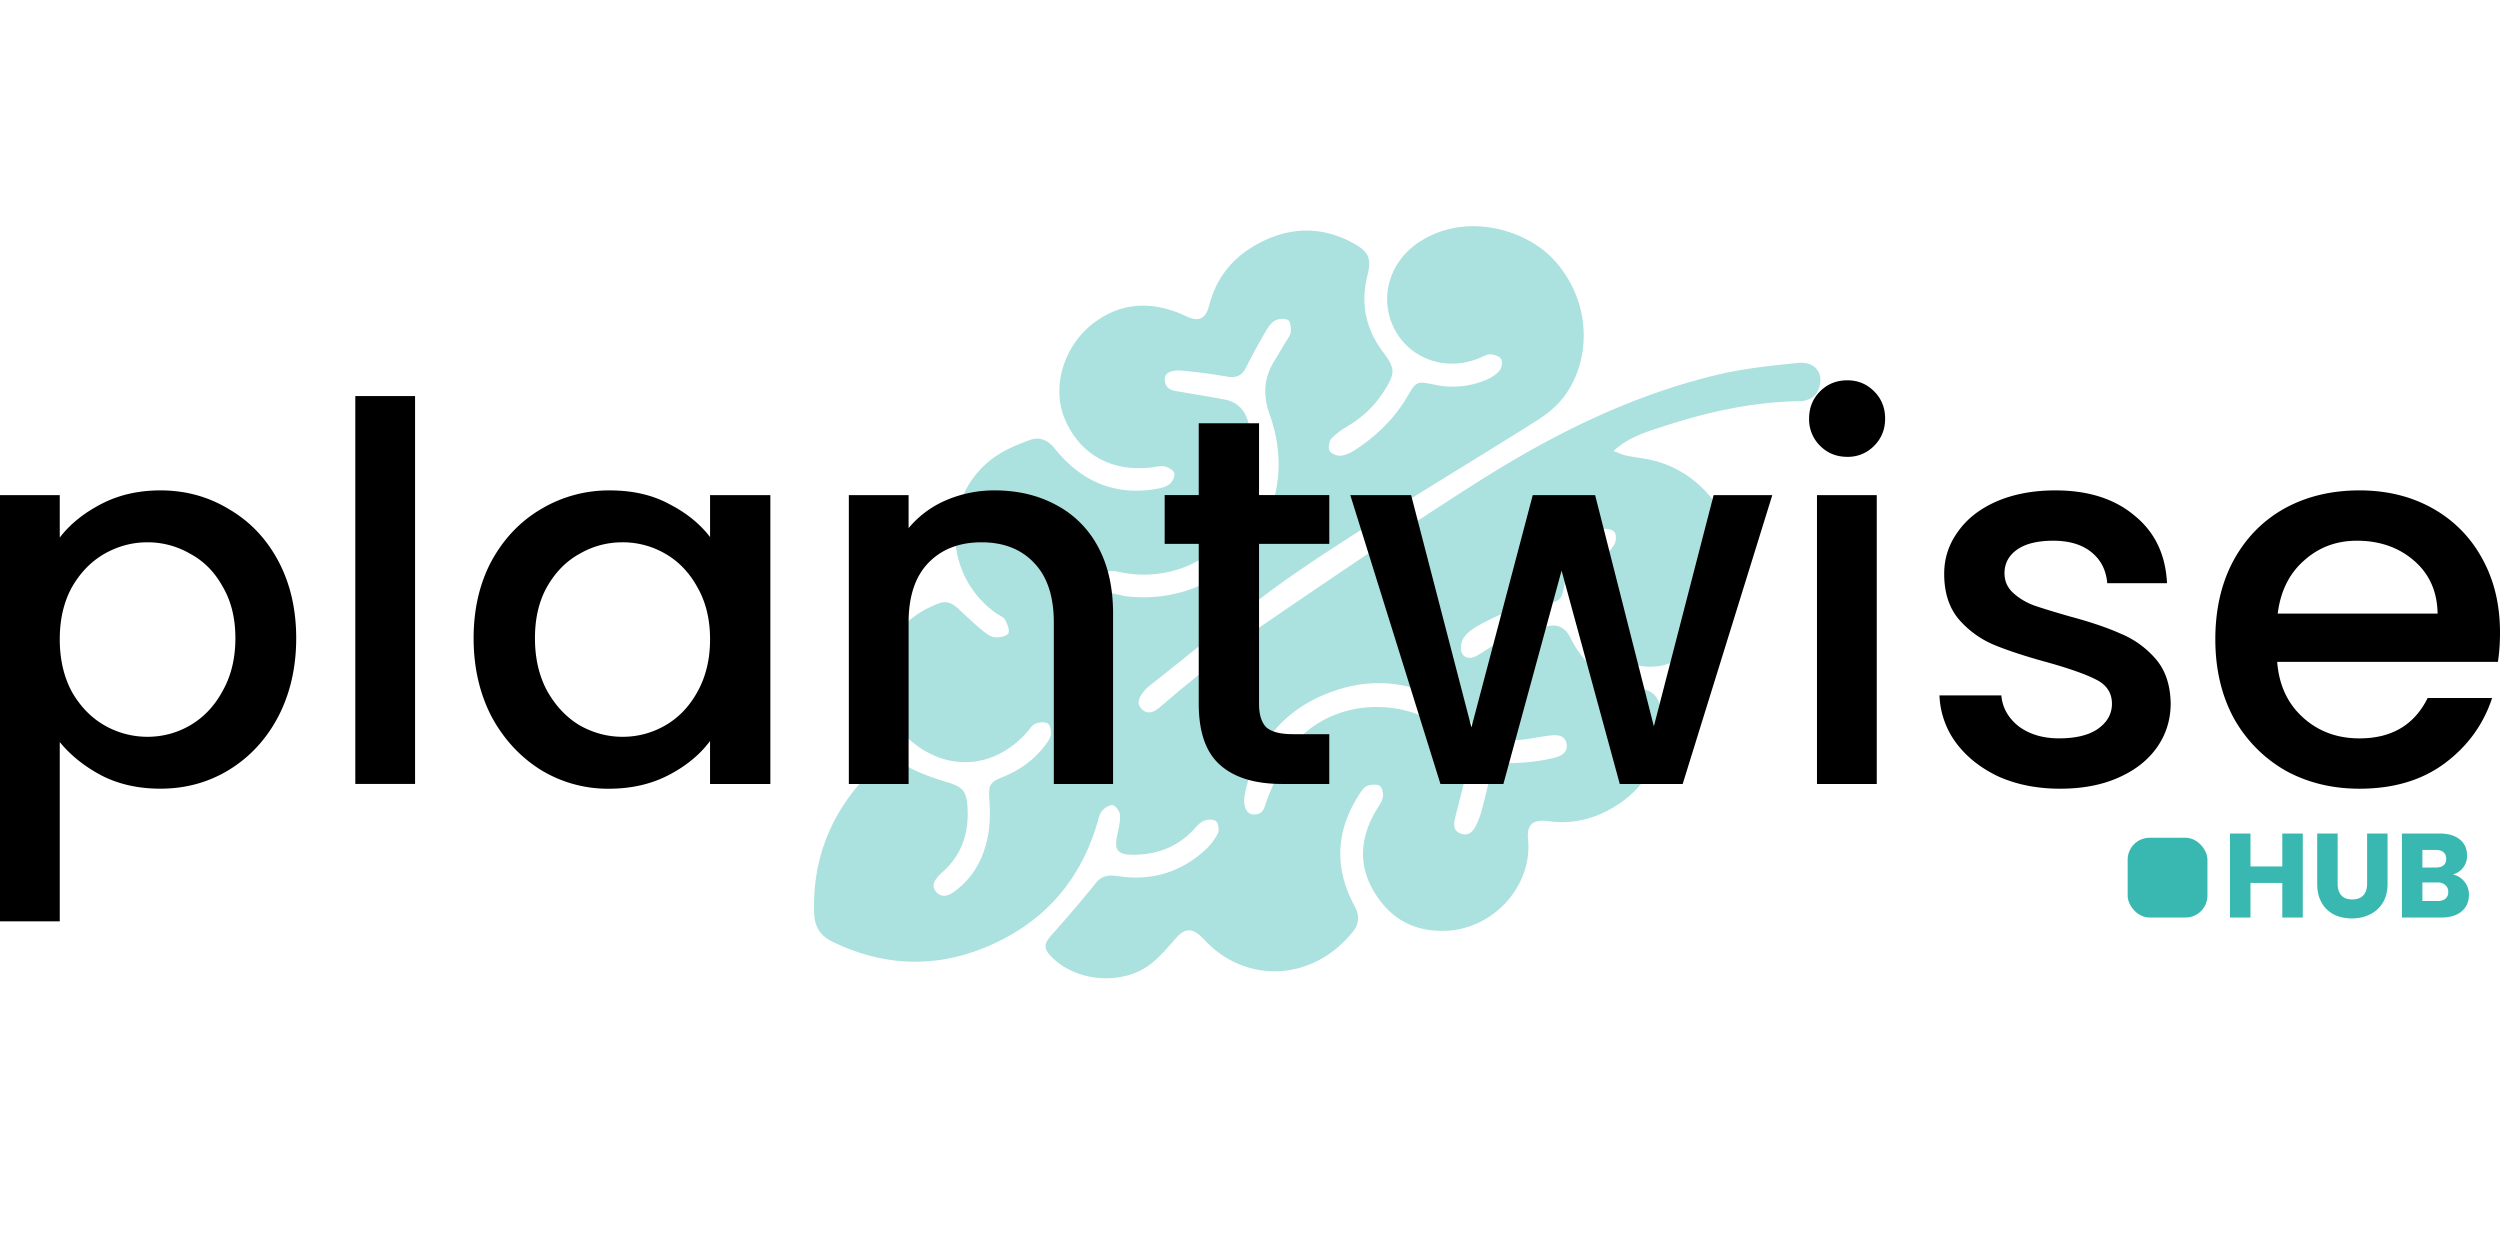 <svg xmlns="http://www.w3.org/2000/svg" width="114" height="57" fill="none" viewBox="0 0 114 57">
  <g clip-path="url(#a)">
    <path fill="#38B8B1" fill-opacity=".42" d="M66.302 42.416c-1.562.17-2.78-.356-3.604-1.685-.8-1.293-.676-2.576.088-3.832.108-.178.244-.362.274-.558.025-.165-.034-.435-.15-.507-.14-.087-.394-.059-.568.004-.137.049-.247.213-.335.348-1.084 1.648-1.191 3.362-.246 5.115.243.452.228.817-.082 1.2-1.876 2.313-4.883 2.299-6.67.447-.083-.087-.166-.174-.255-.256-.415-.385-.734-.352-1.11.067-.376.42-.74.867-1.183 1.208-1.255.965-3.32.816-4.449-.273-.447-.431-.433-.64-.028-1.095a54.073 54.073 0 0 0 1.972-2.317c.293-.37.62-.392 1.032-.33 1.498.226 2.826-.156 3.947-1.174a2.72 2.72 0 0 0 .599-.772c.072-.144.03-.455-.082-.555-.112-.1-.4-.09-.563-.018-.194.085-.345.278-.5.44-.762.795-1.716 1.12-2.795 1.102-.637-.01-.785-.24-.653-.866.065-.308.146-.623.132-.931-.008-.166-.18-.425-.32-.459-.142-.035-.384.116-.498.256-.126.152-.166.38-.226.58-.755 2.53-2.312 4.367-4.703 5.472-2.445 1.129-4.889 1.102-7.338-.07-.592-.283-.844-.697-.864-1.341-.079-2.54.831-4.669 2.594-6.441.661-.666.901-.634 1.727-.187.548.296 1.152.502 1.75.682.648.194.864.367.917 1.048.09 1.15-.196 2.176-1.064 2.983-.076.072-.156.14-.227.218-.203.221-.374.472-.13.753.23.266.529.192.775.019.922-.647 1.412-1.578 1.6-2.663.086-.496.08-1.018.051-1.525-.04-.728-.01-.815.648-1.087.762-.315 1.411-.781 1.906-1.447.106-.142.23-.304.248-.469.019-.17-.027-.44-.14-.51-.139-.085-.396-.057-.565.011-.151.062-.256.243-.375.377-1.442 1.64-3.56 1.846-5.248.449-1.1-.91-1.493-2.14-1.243-3.53.254-1.415 1.166-2.291 2.47-2.787.352-.133.637.016.897.263.36.342.724.679 1.105.996.159.133.359.273.55.291.206.02.52-.04.608-.179.08-.127-.047-.424-.143-.615-.06-.119-.232-.182-.357-.267-2.566-1.753-2.568-5.572.014-7.252.443-.288.952-.489 1.45-.676.472-.177.84-.007 1.173.406 1.205 1.492 2.75 2.153 4.66 1.81.202-.036.427-.098.574-.224.124-.107.236-.35.196-.489-.038-.135-.264-.266-.429-.305-.18-.042-.384.019-.577.042-1.853.23-3.324-.595-3.999-2.245-.598-1.46-.006-3.355 1.37-4.366 1.237-.91 2.565-.964 3.957-.38.152.064.299.148.456.193.423.121.677-.045.818-.594.326-1.271 1.09-2.194 2.219-2.803 1.427-.771 2.89-.823 4.343-.03.737.403.842.71.643 1.515-.311 1.262-.06 2.415.723 3.456.555.738.561.953.07 1.733a4.855 4.855 0 0 1-1.65 1.62c-.28.166-.562.355-.778.594-.11.122-.155.424-.079.558.077.134.353.237.523.216.24-.03.485-.156.692-.294.943-.631 1.745-1.406 2.325-2.395.418-.712.422-.716 1.257-.544a3.924 3.924 0 0 0 2.335-.22c.229-.095.46-.242.617-.427.1-.118.144-.393.074-.52-.072-.128-.314-.212-.485-.22-.166-.008-.34.098-.504.167-1.483.624-3.123.08-3.856-1.281-.745-1.384-.288-3.05 1.036-3.96 2.122-1.456 4.946-.645 6.24.796 1.719 1.913 1.668 4.54.448 6.187-.327.44-.787.816-1.255 1.111-2.49 1.572-5.016 3.089-7.504 4.664-1.58 1-3.157 2.012-4.66 3.12-1.888 1.393-3.698 2.89-5.54 4.343-.081.064-.15.146-.216.227-.199.245-.367.522-.096.801.267.274.555.139.803-.065.404-.333.793-.683 1.2-1.01 1.097-.879 2.152-1.819 3.31-2.61 3.283-2.245 6.573-4.485 9.929-6.62 3.418-2.176 7.03-3.988 11.004-4.938 1.201-.288 2.447-.416 3.68-.54.855-.086 1.276.59.862 1.358-.11.205-.474.381-.725.384-2.154.027-4.223.48-6.252 1.143-.787.257-1.598.484-2.3 1.132.219.08.383.163.557.202.308.067.622.104.932.16 2.413.435 3.854 2.475 4.05 4.375.213 2.057-.82 4.095-2.942 4.927-1.22.479-2.6-.064-3.36-1.237-.753-1.16-.652-2.57.25-3.536.194-.207.423-.396.557-.639.083-.15.092-.447-.004-.564-.098-.12-.38-.163-.555-.125-.19.04-.369.192-.519.331-.657.61-1.054 1.366-1.214 2.255-.117.651-.215.734-.881.789-1.116.092-2.12.508-3.078 1.047-.243.136-.493.322-.636.551-.112.178-.155.503-.065.682.142.286.457.244.712.097.467-.267.9-.61 1.393-.81.588-.239 1.219-.387 1.843-.524.442-.098.787.104.993.525.67 1.369 1.77 2.137 3.264 2.345.51.071.743.383.852.858.362 1.589-.405 3.384-1.876 4.366-.98.654-2.04.968-3.234.805-.71-.098-1.002.144-.933.831.19 1.888-1.25 3.815-3.378 4.138Zm-7.559-8.184c.149-.167.293-.34.446-.503 1.916-2.045 5.485-1.971 7.361.14.306.342.464.713.366 1.153-.163.73-.358 1.452-.54 2.178-.078.315-.162.664.232.811.402.15.6-.152.745-.468.08-.176.152-.36.201-.547.137-.523.271-1.046.384-1.573.088-.417.321-.615.747-.621.404-.006.81-.022 1.21-.07.37-.043.742-.108 1.098-.212.288-.084.517-.284.436-.633-.077-.333-.36-.381-.642-.357-.298.026-.593.08-.888.13-1.149.201-2.215.133-2.981-.928a.162.162 0 0 0-.033-.031c-1.896-1.547-4.024-1.975-6.283-1.11-2.076.793-3.373 2.361-3.828 4.578-.115.56.035.944.376.969.497.036.514-.386.645-.716.285-.718.6-1.424.948-2.19Zm-7.462-7.051c4.722.594 8.238-3.742 6.627-8.244-.336-.94-.278-1.712.22-2.51.175-.28.341-.563.508-.847.082-.142.21-.284.222-.434.016-.187-.007-.483-.12-.55-.15-.09-.436-.065-.601.025-.182.1-.32.313-.43.504-.308.53-.609 1.067-.879 1.617-.189.385-.446.506-.868.432a26.416 26.416 0 0 0-2.002-.268c-.57-.056-.867.101-.846.42.033.496.448.493.798.555.649.114 1.3.215 1.947.34.494.097.843.392 1.01.873.127.369.272.74.334 1.12.566 3.513-2.367 6.465-5.871 5.924-.237-.036-.482-.126-.709-.093-.19.028-.488.183-.503.311-.021.181.127.464.29.568.228.147.536.17.873.257Z"/>
  </g>
  <path fill="#000" d="M2.725 24.514c.462-.606 1.092-1.116 1.889-1.53.797-.415 1.697-.622 2.701-.622 1.148 0 2.192.287 3.132.86.956.558 1.705 1.347 2.247 2.367.542 1.02.813 2.192.813 3.515 0 1.322-.271 2.51-.813 3.562-.542 1.036-1.29 1.848-2.247 2.438-.94.574-1.984.86-3.132.86-1.004 0-1.896-.199-2.677-.597-.781-.414-1.419-.924-1.913-1.53v8.176H0V22.577h2.725v1.937Zm8.009 4.59c0-.909-.191-1.69-.574-2.343-.367-.67-.86-1.172-1.482-1.506a3.847 3.847 0 0 0-1.96-.526c-.686 0-1.34.175-1.96.526-.606.35-1.1.86-1.483 1.53-.366.669-.55 1.458-.55 2.366 0 .909.184 1.706.55 2.391.383.67.877 1.18 1.482 1.53a3.94 3.94 0 0 0 1.96.526c.702 0 1.355-.175 1.96-.526.622-.367 1.117-.893 1.483-1.578.383-.685.574-1.482.574-2.39Zm8.193-11.045v17.69h-2.725V18.06h2.725Zm2.67 11.045c0-1.323.27-2.495.813-3.515.558-1.02 1.306-1.808 2.247-2.366a6.018 6.018 0 0 1 3.155-.86c1.036 0 1.937.206 2.702.62.78.4 1.402.901 1.865 1.507v-1.913h2.749V35.75h-2.75v-1.96c-.462.622-1.091 1.14-1.888 1.554-.797.414-1.705.622-2.725.622a5.853 5.853 0 0 1-3.108-.861c-.94-.59-1.69-1.402-2.247-2.438-.542-1.052-.813-2.24-.813-3.562Zm10.782.047c0-.908-.192-1.697-.574-2.366-.367-.67-.853-1.18-1.459-1.53a3.847 3.847 0 0 0-1.96-.526c-.701 0-1.354.175-1.96.526-.606.334-1.1.836-1.482 1.506-.367.653-.55 1.434-.55 2.343 0 .908.183 1.705.55 2.39.382.685.876 1.211 1.482 1.578.621.35 1.275.526 1.96.526a3.84 3.84 0 0 0 1.96-.526c.606-.35 1.092-.86 1.459-1.53.382-.685.574-1.482.574-2.39Zm12.974-6.789c1.036 0 1.96.215 2.773.646a4.573 4.573 0 0 1 1.937 1.912c.462.845.693 1.865.693 3.06v7.77h-2.702v-7.364c0-1.179-.294-2.08-.884-2.701-.59-.637-1.395-.956-2.415-.956s-1.832.319-2.438.956c-.59.622-.885 1.522-.885 2.701v7.363h-2.725V22.577h2.725v1.506a4.531 4.531 0 0 1 1.698-1.267 5.55 5.55 0 0 1 2.223-.454ZM57.412 24.8v7.292c0 .494.111.852.334 1.076.24.207.638.31 1.196.31h1.673v2.271h-2.151c-1.228 0-2.168-.286-2.821-.86-.654-.574-.98-1.506-.98-2.797V24.8h-1.554v-2.224h1.553v-3.275h2.75v3.275h3.203V24.8h-3.203Zm23.405-2.223L76.73 35.75h-2.868l-2.654-9.73-2.653 9.73h-2.87l-4.111-13.172h2.773l2.75 10.59 2.796-10.59h2.845l2.678 10.543 2.725-10.543h2.677Zm3.423-1.745c-.493 0-.908-.167-1.243-.502a1.688 1.688 0 0 1-.502-1.243c0-.494.168-.909.502-1.243.335-.335.75-.502 1.243-.502.479 0 .885.167 1.22.502.334.334.502.749.502 1.243 0 .494-.168.908-.502 1.243a1.66 1.66 0 0 1-1.22.502Zm1.34 1.745V35.75h-2.726V22.577h2.725Zm8.359 13.388c-1.036 0-1.969-.184-2.797-.55-.813-.383-1.459-.893-1.937-1.53a3.87 3.87 0 0 1-.765-2.176h2.821c.048.558.31 1.028.789 1.41.494.367 1.108.55 1.84.55.766 0 1.355-.143 1.77-.43.43-.302.645-.685.645-1.147 0-.494-.239-.86-.717-1.1-.462-.239-1.203-.502-2.223-.789-.988-.27-1.793-.534-2.415-.789a4.333 4.333 0 0 1-1.625-1.171c-.447-.526-.67-1.22-.67-2.08 0-.701.207-1.339.622-1.912.414-.59 1.004-1.052 1.769-1.387.78-.335 1.673-.502 2.677-.502 1.499 0 2.702.383 3.61 1.148.925.749 1.419 1.777 1.482 3.083H96.09c-.048-.59-.287-1.06-.717-1.41-.43-.35-1.012-.526-1.745-.526-.717 0-1.267.136-1.65.406-.382.271-.573.63-.573 1.076 0 .35.127.646.382.885s.566.43.932.573c.367.128.909.295 1.626.502.956.256 1.737.518 2.343.79a4.24 4.24 0 0 1 1.601 1.147c.447.51.678 1.187.694 2.032 0 .749-.208 1.418-.622 2.008-.414.59-1.004 1.052-1.769 1.387-.749.334-1.633.502-2.653.502ZM114 28.84c0 .495-.032.94-.096 1.34H103.84c.08 1.051.47 1.896 1.171 2.533.702.638 1.562.957 2.582.957 1.466 0 2.502-.614 3.108-1.841h2.94c-.398 1.211-1.123 2.207-2.175 2.988-1.036.765-2.327 1.148-3.873 1.148-1.259 0-2.39-.28-3.394-.837a6.243 6.243 0 0 1-2.343-2.39c-.558-1.037-.837-2.232-.837-3.587 0-1.354.271-2.542.813-3.562.558-1.036 1.331-1.832 2.319-2.39 1.004-.558 2.151-.837 3.442-.837 1.243 0 2.351.271 3.323.813a5.724 5.724 0 0 1 2.271 2.295c.542.972.813 2.096.813 3.37Zm-2.845-.86c-.016-1.004-.374-1.809-1.076-2.415-.701-.605-1.569-.908-2.605-.908-.941 0-1.745.303-2.415.909-.669.59-1.068 1.394-1.195 2.414h7.291Z"/>
  <path fill="#38B8B1" d="M105.007 38.01v3.83h-.934v-1.577h-1.451v1.578h-.934v-3.832h.934v1.501h1.451v-1.5h.934Zm1.59 0v2.29c0 .23.057.406.169.53.113.123.279.185.497.185.218 0 .386-.061.502-.185.116-.124.175-.3.175-.53v-2.29h.933v2.287c0 .342-.073.631-.218.868a1.395 1.395 0 0 1-.59.535c-.244.12-.516.18-.818.18-.302 0-.573-.058-.814-.175a1.355 1.355 0 0 1-.562-.535c-.138-.24-.207-.531-.207-.873V38.01h.933Zm5.251 1.866a.88.88 0 0 1 .534.333.924.924 0 0 1 .202.59c0 .32-.112.574-.338.763-.222.186-.533.279-.933.279h-1.785v-3.832h1.725c.389 0 .693.09.911.268.222.178.333.42.333.726a.868.868 0 0 1-.649.873Zm-1.387-.317h.612c.152 0 .269-.032.349-.098.084-.07.125-.17.125-.3 0-.131-.041-.231-.125-.3-.08-.07-.197-.104-.349-.104h-.612v.802Zm.688 1.528c.157 0 .277-.034.36-.103a.381.381 0 0 0 .131-.311.39.39 0 0 0-.136-.317.537.537 0 0 0-.366-.115h-.677v.846h.688Z"/>
  <rect width="3.638" height="3.638" x="97.021" y="38.202" fill="#38B8B1" rx="1"/>
  <defs>
    <clipPath id="a">
      <path fill="#fff" d="M0 0h52.425v32.849H0z" transform="rotate(-33.256 62.15 -32.563)"/>
    </clipPath>
  </defs>
</svg>
